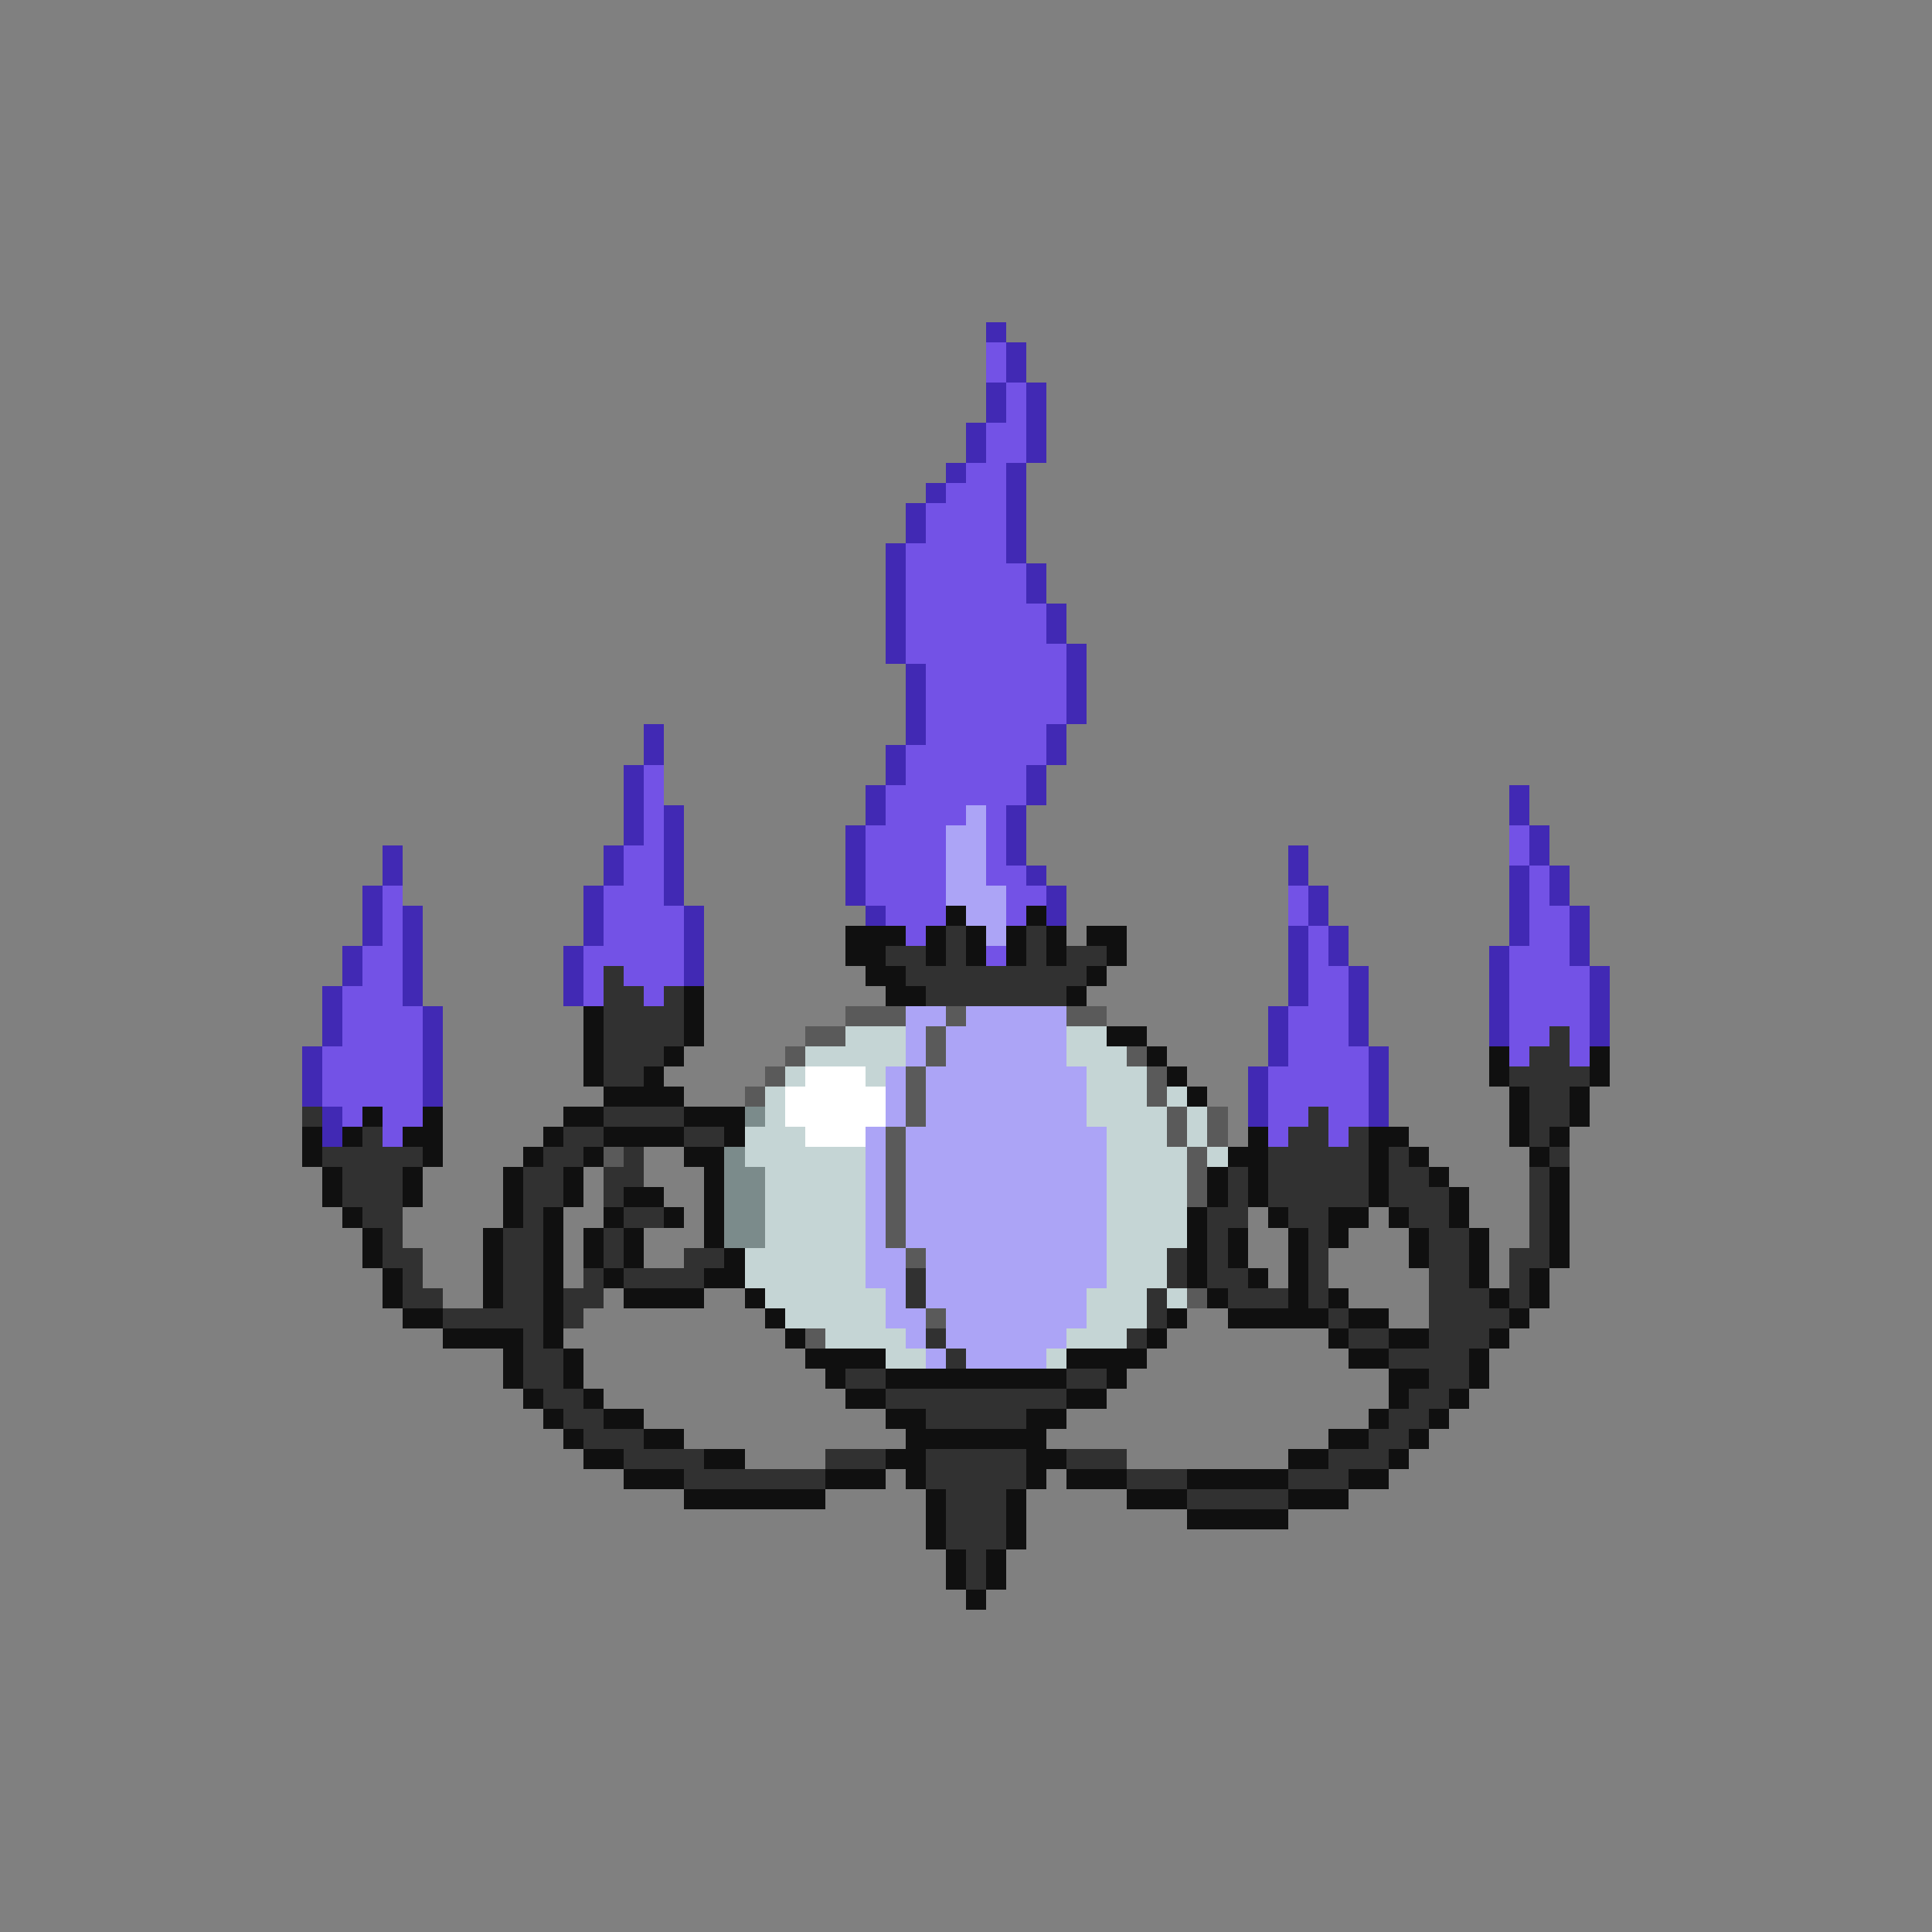 <svg xmlns="http://www.w3.org/2000/svg" viewBox="0 -0.5 96 96" shape-rendering="crispEdges">
<rect x="0" y="-0.5" width="96" height="96" fill="#808080" stroke="none"/>
<path stroke="#4129b4" d="M49 16h1M50 17h1M50 18h1M49 19h1M51 19h1M49 20h1M51 20h1M48 21h1M51 21h1M48 22h1M51 22h1M47 23h1M50 23h1M46 24h1M50 24h1M45 25h1M50 25h1M45 26h1M50 26h1M44 27h1M50 27h1M44 28h1M51 28h1M44 29h1M51 29h1M44 30h1M52 30h1M44 31h1M52 31h1M44 32h1M53 32h1M45 33h1M53 33h1M45 34h1M53 34h1M45 35h1M53 35h1M32 36h1M45 36h1M52 36h1M32 37h1M44 37h1M52 37h1M31 38h1M44 38h1M51 38h1M31 39h1M43 39h1M51 39h1M75 39h1M31 40h1M33 40h1M43 40h1M50 40h1M75 40h1M31 41h1M33 41h1M42 41h1M50 41h1M76 41h1M19 42h1M30 42h1M33 42h1M42 42h1M50 42h1M64 42h1M76 42h1M19 43h1M30 43h1M33 43h1M42 43h1M51 43h1M64 43h1M75 43h1M77 43h1M18 44h1M29 44h1M33 44h1M42 44h1M52 44h1M65 44h1M75 44h1M77 44h1M18 45h1M20 45h1M29 45h1M34 45h1M43 45h1M52 45h1M65 45h1M75 45h1M78 45h1M18 46h1M20 46h1M29 46h1M34 46h1M64 46h1M66 46h1M75 46h1M78 46h1M17 47h1M20 47h1M28 47h1M34 47h1M64 47h1M66 47h1M74 47h1M78 47h1M17 48h1M20 48h1M28 48h1M34 48h1M64 48h1M67 48h1M74 48h1M79 48h1M16 49h1M20 49h1M28 49h1M64 49h1M67 49h1M74 49h1M79 49h1M16 50h1M21 50h1M63 50h1M67 50h1M74 50h1M79 50h1M16 51h1M21 51h1M63 51h1M67 51h1M74 51h1M79 51h1M15 52h1M21 52h1M63 52h1M68 52h1M15 53h1M21 53h1M62 53h1M68 53h1M15 54h1M21 54h1M62 54h1M68 54h1M16 55h1M62 55h1M68 55h1M16 56h1" />
<path stroke="#7352e6" d="M49 17h1M49 18h1M50 19h1M50 20h1M49 21h2M49 22h2M48 23h2M47 24h3M46 25h4M46 26h4M45 27h5M45 28h6M45 29h6M45 30h7M45 31h7M45 32h8M46 33h7M46 34h7M46 35h7M46 36h6M45 37h7M32 38h1M45 38h6M32 39h1M44 39h7M32 40h1M44 40h4M49 40h1M32 41h1M43 41h4M49 41h1M75 41h1M31 42h2M43 42h4M49 42h1M75 42h1M31 43h2M43 43h4M49 43h2M76 43h1M19 44h1M30 44h3M43 44h4M50 44h2M64 44h1M76 44h1M19 45h1M30 45h4M44 45h3M50 45h1M64 45h1M76 45h2M19 46h1M30 46h4M45 46h1M65 46h1M76 46h2M18 47h2M29 47h5M49 47h1M65 47h1M75 47h3M18 48h2M29 48h1M31 48h3M65 48h2M75 48h4M17 49h3M29 49h1M32 49h1M65 49h2M75 49h4M17 50h4M64 50h3M75 50h4M17 51h4M64 51h3M75 51h2M78 51h1M16 52h5M64 52h4M75 52h1M78 52h1M16 53h5M63 53h5M16 54h5M63 54h5M17 55h1M19 55h2M63 55h2M66 55h2M19 56h1M63 56h1M66 56h1" />
<path stroke="#aca4f6" d="M48 40h1M47 41h2M47 42h2M47 43h2M47 44h3M48 45h2M49 46h1M45 50h2M48 50h5M45 51h1M47 51h6M45 52h1M47 52h6M44 53h1M46 53h8M44 54h1M46 54h8M44 55h1M46 55h8M43 56h1M45 56h10M43 57h1M45 57h10M43 58h1M45 58h10M43 59h1M45 59h10M43 60h1M45 60h10M43 61h1M45 61h10M43 62h2M46 62h9M43 63h2M46 63h9M44 64h1M46 64h8M44 65h2M47 65h7M45 66h1M47 66h6M46 67h1M48 67h4" />
<path stroke="#101010" d="M47 45h1M51 45h1M42 46h3M46 46h1M48 46h1M50 46h1M52 46h1M54 46h2M42 47h2M46 47h1M48 47h1M50 47h1M52 47h1M55 47h1M43 48h2M54 48h1M34 49h1M44 49h2M53 49h1M29 50h1M34 50h1M29 51h1M34 51h1M55 51h2M29 52h1M33 52h1M57 52h1M74 52h1M79 52h1M29 53h1M32 53h1M58 53h1M74 53h1M79 53h1M30 54h4M59 54h1M75 54h1M78 54h1M18 55h1M21 55h1M28 55h2M34 55h3M75 55h1M78 55h1M15 56h1M17 56h1M20 56h2M27 56h1M30 56h4M36 56h1M62 56h1M68 56h2M75 56h1M77 56h1M15 57h1M21 57h1M26 57h1M29 57h1M34 57h2M61 57h2M68 57h1M70 57h1M76 57h1M16 58h1M20 58h1M25 58h1M28 58h1M35 58h1M60 58h1M62 58h1M68 58h1M71 58h1M77 58h1M16 59h1M20 59h1M25 59h1M28 59h1M31 59h2M35 59h1M60 59h1M62 59h1M68 59h1M72 59h1M77 59h1M17 60h1M25 60h1M27 60h1M30 60h1M33 60h1M35 60h1M59 60h1M63 60h1M66 60h2M69 60h1M72 60h1M77 60h1M18 61h1M24 61h1M27 61h1M29 61h1M31 61h1M35 61h1M59 61h1M61 61h1M64 61h1M66 61h1M70 61h1M73 61h1M77 61h1M18 62h1M24 62h1M27 62h1M29 62h1M31 62h1M36 62h1M59 62h1M61 62h1M64 62h1M70 62h1M73 62h1M77 62h1M19 63h1M24 63h1M27 63h1M30 63h1M35 63h2M59 63h1M62 63h1M64 63h1M73 63h1M76 63h1M19 64h1M24 64h1M27 64h1M31 64h4M37 64h1M60 64h1M64 64h1M66 64h1M74 64h1M76 64h1M20 65h2M27 65h1M38 65h1M58 65h1M61 65h5M67 65h2M75 65h1M22 66h4M27 66h1M39 66h1M57 66h1M66 66h1M69 66h2M74 66h1M25 67h1M28 67h1M40 67h4M53 67h4M67 67h2M73 67h1M25 68h1M28 68h1M41 68h1M44 68h9M55 68h1M69 68h2M73 68h1M26 69h1M29 69h1M42 69h2M53 69h2M69 69h1M72 69h1M27 70h1M30 70h2M44 70h2M51 70h2M68 70h1M71 70h1M28 71h1M32 71h2M45 71h7M66 71h2M70 71h1M29 72h2M35 72h2M44 72h2M51 72h2M64 72h2M69 72h1M31 73h3M41 73h3M45 73h1M51 73h1M53 73h3M59 73h5M67 73h2M34 74h7M46 74h1M50 74h1M56 74h3M64 74h3M46 75h1M50 75h1M59 75h5M46 76h1M50 76h1M47 77h1M49 77h1M47 78h1M49 78h1M48 79h1" />
<path stroke="#313131" d="M47 46h1M51 46h1M44 47h2M47 47h1M51 47h1M53 47h2M30 48h1M45 48h9M30 49h2M33 49h1M46 49h7M30 50h4M30 51h4M77 51h1M30 52h3M76 52h2M30 53h2M75 53h4M76 54h2M15 55h1M30 55h4M65 55h1M76 55h2M18 56h1M28 56h2M34 56h2M64 56h2M67 56h1M76 56h1M16 57h5M27 57h2M31 57h1M63 57h5M69 57h1M77 57h1M17 58h3M26 58h2M30 58h2M61 58h1M63 58h5M69 58h2M76 58h1M17 59h3M26 59h2M30 59h1M61 59h1M63 59h5M69 59h3M76 59h1M18 60h2M26 60h1M31 60h2M60 60h2M64 60h2M70 60h2M76 60h1M19 61h1M25 61h2M30 61h1M60 61h1M65 61h1M71 61h2M76 61h1M19 62h2M25 62h2M30 62h1M34 62h2M58 62h1M60 62h1M65 62h1M71 62h2M75 62h2M20 63h1M25 63h2M29 63h1M31 63h4M45 63h1M58 63h1M60 63h2M65 63h1M71 63h2M75 63h1M20 64h2M25 64h2M28 64h2M45 64h1M57 64h1M61 64h3M65 64h1M71 64h3M75 64h1M22 65h5M28 65h1M57 65h1M66 65h1M71 65h4M26 66h1M46 66h1M56 66h1M67 66h2M71 66h3M26 67h2M47 67h1M69 67h4M26 68h2M42 68h2M53 68h2M71 68h2M27 69h2M44 69h9M70 69h2M28 70h2M46 70h5M69 70h2M29 71h3M68 71h2M31 72h4M41 72h3M46 72h5M53 72h3M66 72h3M34 73h7M46 73h5M56 73h3M64 73h3M47 74h3M59 74h5M47 75h3M47 76h3M48 77h1M48 78h1" />
<path stroke="#5a5a5a" d="M42 50h3M47 50h1M53 50h2M40 51h2M46 51h1M39 52h1M46 52h1M56 52h1M38 53h1M45 53h1M57 53h1M37 54h1M45 54h1M57 54h1M45 55h1M58 55h1M60 55h1M44 56h1M58 56h1M60 56h1M30 57h1M44 57h1M59 57h1M44 58h1M59 58h1M44 59h1M59 59h1M44 60h1M44 61h1M45 62h1M59 64h1M46 65h1M40 66h1" />
<path stroke="#c5d5d5" d="M42 51h3M53 51h2M40 52h5M53 52h3M39 53h1M43 53h1M54 53h3M38 54h1M54 54h3M58 54h1M38 55h1M54 55h4M59 55h1M37 56h3M55 56h3M59 56h1M37 57h6M55 57h4M60 57h1M38 58h5M55 58h4M38 59h5M55 59h4M38 60h5M55 60h4M38 61h5M55 61h4M37 62h6M55 62h3M37 63h6M55 63h3M38 64h6M54 64h3M58 64h1M39 65h5M54 65h3M41 66h4M53 66h3M44 67h2M52 67h1" />
<path stroke="#ffffff" d="M40 53h3M39 54h5M39 55h5M40 56h3" />
<path stroke="#7b8b8b" d="M37 55h1M36 57h1M36 58h2M36 59h2M36 60h2M36 61h2" />
</svg>